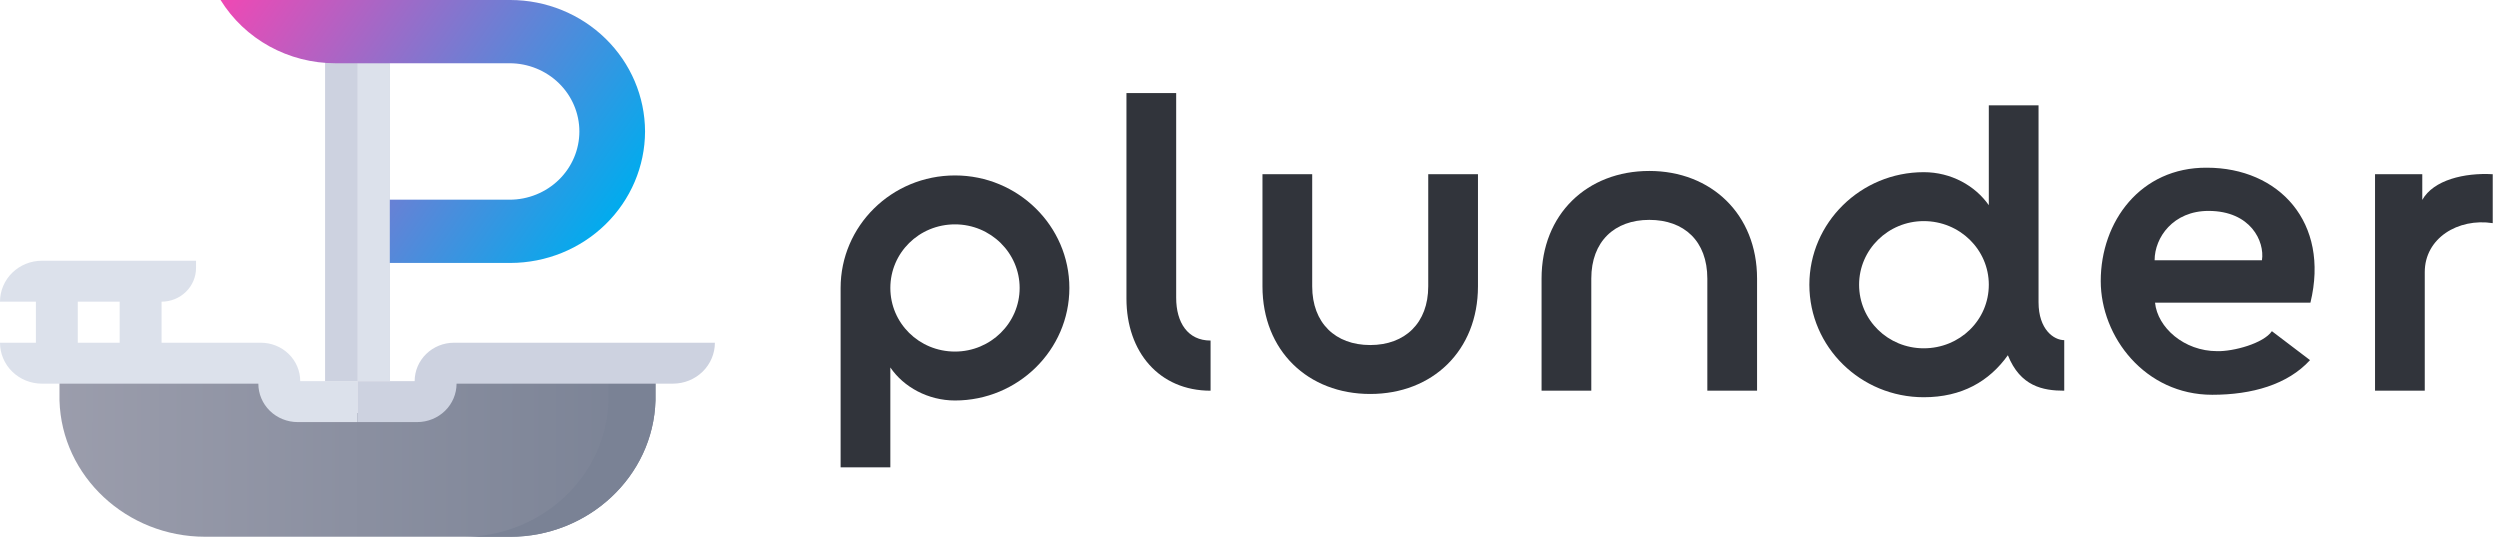 <svg width="240" height="52" viewBox="0 0 240 52" fill="none" xmlns="http://www.w3.org/2000/svg">
<path d="M91.68 38.447C97.727 38.447 102.66 33.593 102.66 27.645C102.66 21.695 97.727 16.842 91.68 16.842C85.593 16.842 80.699 21.695 80.699 27.645V44.865H85.473V35.276C86.746 37.155 89.094 38.447 91.68 38.447ZM91.68 21.539C95.101 21.539 97.886 24.279 97.886 27.645C97.886 31.01 95.101 33.75 91.68 33.75C88.219 33.75 85.473 31.01 85.473 27.645C85.473 24.279 88.219 21.539 91.68 21.539Z" fill="#31343B"/>
<path d="M116.215 37.507V32.693C114.027 32.693 112.913 30.971 112.913 28.584V8.937H108.139V28.662C108.139 33.789 111.282 37.507 116.215 37.507Z" fill="#31343B"/>
<path d="M131.541 37.821C137.509 37.821 141.885 33.672 141.885 27.488V16.725H137.111V27.488C137.111 31.01 134.883 33.124 131.541 33.124C128.199 33.124 125.971 31.01 125.971 27.488V16.725H121.197V27.488C121.197 33.672 125.573 37.821 131.541 37.821Z" fill="#31343B"/>
<path d="M147.99 37.507H152.764V26.744C152.764 23.183 154.992 21.108 158.334 21.108C161.676 21.108 163.904 23.144 163.904 26.744V37.507H168.678V26.744C168.678 20.561 164.262 16.412 158.334 16.412C152.366 16.412 147.99 20.561 147.99 26.744V37.507Z" fill="#31343B"/>
<path d="M184.68 38.134C188.34 38.134 190.966 36.607 192.756 34.102C193.949 37.077 196.098 37.507 198.167 37.507V32.654C197.172 32.654 195.7 31.637 195.7 29.014V10.111H190.926V19.7C189.613 17.821 187.305 16.529 184.68 16.529C178.632 16.529 173.699 21.382 173.699 27.331C173.699 33.32 178.632 38.134 184.68 38.134ZM184.68 33.437C181.258 33.437 178.473 30.736 178.473 27.331C178.473 23.966 181.258 21.226 184.68 21.226C188.141 21.226 190.926 23.966 190.926 27.331C190.926 30.736 188.141 33.437 184.68 33.437Z" fill="#31343B"/>
<path d="M212.373 37.899C216.192 37.899 219.614 36.92 221.762 34.572L218.102 31.793C217.306 32.967 214.402 33.75 212.85 33.711C209.668 33.711 207.121 31.441 206.883 29.053H221.802C223.672 21.343 218.778 16.099 211.856 16.099C205.49 16.06 201.671 21.265 201.671 26.979C201.671 32.341 205.928 37.899 212.373 37.899ZM206.843 24.983C206.843 22.791 208.633 20.247 212.015 20.247C216.073 20.247 217.426 23.183 217.147 24.983H206.843Z" fill="#31343B"/>
<path d="M228.003 37.507H232.777V26.118C232.777 22.87 235.96 20.913 239.302 21.422V16.725C236.597 16.569 233.613 17.273 232.539 19.191V16.725H228.003V37.507Z" fill="#31343B"/>
<g clip-path="url(#clip0_111_964)">
<path d="M62.928 34.867V37.984C62.928 38.137 62.928 38.289 62.928 38.441C62.718 45.759 56.454 51.527 48.961 51.527H19.677C12.185 51.527 5.919 45.759 5.711 38.441C5.711 38.289 5.711 38.136 5.711 37.984V34.867H27.486V37.984C27.486 39.268 29.787 39.662 33.074 39.662C33.478 39.662 33.896 39.662 34.326 39.646C36.652 39.587 39.34 39.382 42.011 39.169C42.049 38.778 42.069 38.382 42.069 37.984V34.867H62.928Z" fill="url(#paint0_linear_111_964)"/>
<path d="M44.453 51.536H48.958C56.45 51.536 62.716 45.768 62.924 38.45C62.924 38.298 62.924 38.146 62.924 37.993V35.529L58.419 34.867V37.984C58.419 38.136 58.419 38.289 58.419 38.441C58.211 45.764 51.945 51.536 44.453 51.536Z" fill="url(#paint1_linear_111_964)"/>
<path d="M28.822 36.59C28.822 35.612 28.424 34.674 27.716 33.983C27.008 33.291 26.048 32.902 25.047 32.902H15.511V28.961C16.388 28.96 17.23 28.62 17.85 28.013C18.47 27.407 18.819 26.585 18.819 25.728V25.031H4.021C3.493 25.031 2.97 25.132 2.482 25.33C1.994 25.527 1.55 25.817 1.177 26.182C0.804 26.547 0.507 26.98 0.306 27.457C0.104 27.934 -0 28.445 4.38218e-07 28.961H3.446V32.902H4.38218e-07C4.38218e-07 33.944 0.424 34.943 1.178 35.68C1.932 36.417 2.954 36.831 4.021 36.831H24.801C24.801 37.315 24.898 37.794 25.088 38.242C25.277 38.69 25.555 39.096 25.905 39.439C26.256 39.781 26.672 40.053 27.13 40.238C27.588 40.423 28.078 40.519 28.574 40.519H34.314V36.59H28.822ZM11.488 32.902H7.467V28.961H11.488V32.902Z" fill="#DCE1EB"/>
<path d="M39.807 36.59H34.315V40.519H40.055C40.55 40.519 41.041 40.423 41.499 40.238C41.957 40.052 42.374 39.781 42.724 39.438C43.075 39.096 43.353 38.689 43.542 38.242C43.732 37.794 43.83 37.315 43.83 36.83H64.608C65.674 36.83 66.697 36.416 67.451 35.68C68.205 34.943 68.629 33.944 68.629 32.902H43.582C42.581 32.902 41.621 33.29 40.913 33.982C40.205 34.674 39.807 35.612 39.807 36.59Z" fill="#CDD2E0"/>
<path d="M37.422 0L31.207 0V36.59H37.422V0Z" fill="#CDD2E0"/>
<path d="M37.423 6.073H34.315V36.591H37.423V6.073Z" fill="#DCE1EB"/>
<path d="M37.423 0L34.315 0V6.072H37.423V0Z" fill="#DCE1EB"/>
<path d="M61.925 12.622C61.916 15.966 60.552 19.172 58.131 21.537C55.711 23.902 52.43 25.235 49.006 25.243H37.422V19.171H48.916C50.694 19.171 52.399 18.481 53.656 17.253C54.913 16.024 55.62 14.359 55.62 12.622C55.62 10.885 54.913 9.219 53.656 7.991C52.399 6.762 50.694 6.072 48.916 6.072L32.189 6.072C29.973 6.072 27.795 5.513 25.865 4.45C23.935 3.386 22.319 1.853 21.174 0L49.006 0C52.43 0.009 55.711 1.341 58.131 3.706C60.552 6.072 61.916 9.277 61.925 12.622Z" fill="url(#paint2_linear_111_964)"/>
</g>
<defs>
<linearGradient id="paint0_linear_111_964" x1="5.702" y1="43.2" x2="62.928" y2="43.2" gradientUnits="userSpaceOnUse">
<stop stop-color="#9B9DAC"/>
<stop offset="1" stop-color="#7A8295"/>
</linearGradient>
<linearGradient id="paint1_linear_111_964" x1="3237.65" y1="3961.31" x2="1419.71" y2="3961.31" gradientUnits="userSpaceOnUse">
<stop stop-color="#9B9DAC"/>
<stop offset="1" stop-color="#7A8295"/>
</linearGradient>
<linearGradient id="paint2_linear_111_964" x1="57.018" y1="23.817" x2="21.708" y2="-0.8" gradientUnits="userSpaceOnUse">
<stop stop-color="#00ACEE"/>
<stop offset="1" stop-color="#F048B4"/>
</linearGradient>
<clipPath id="clip0_111_964">
<rect width="68.629" height="51.532" fill="white"/>
</clipPath>
</defs>
</svg>
